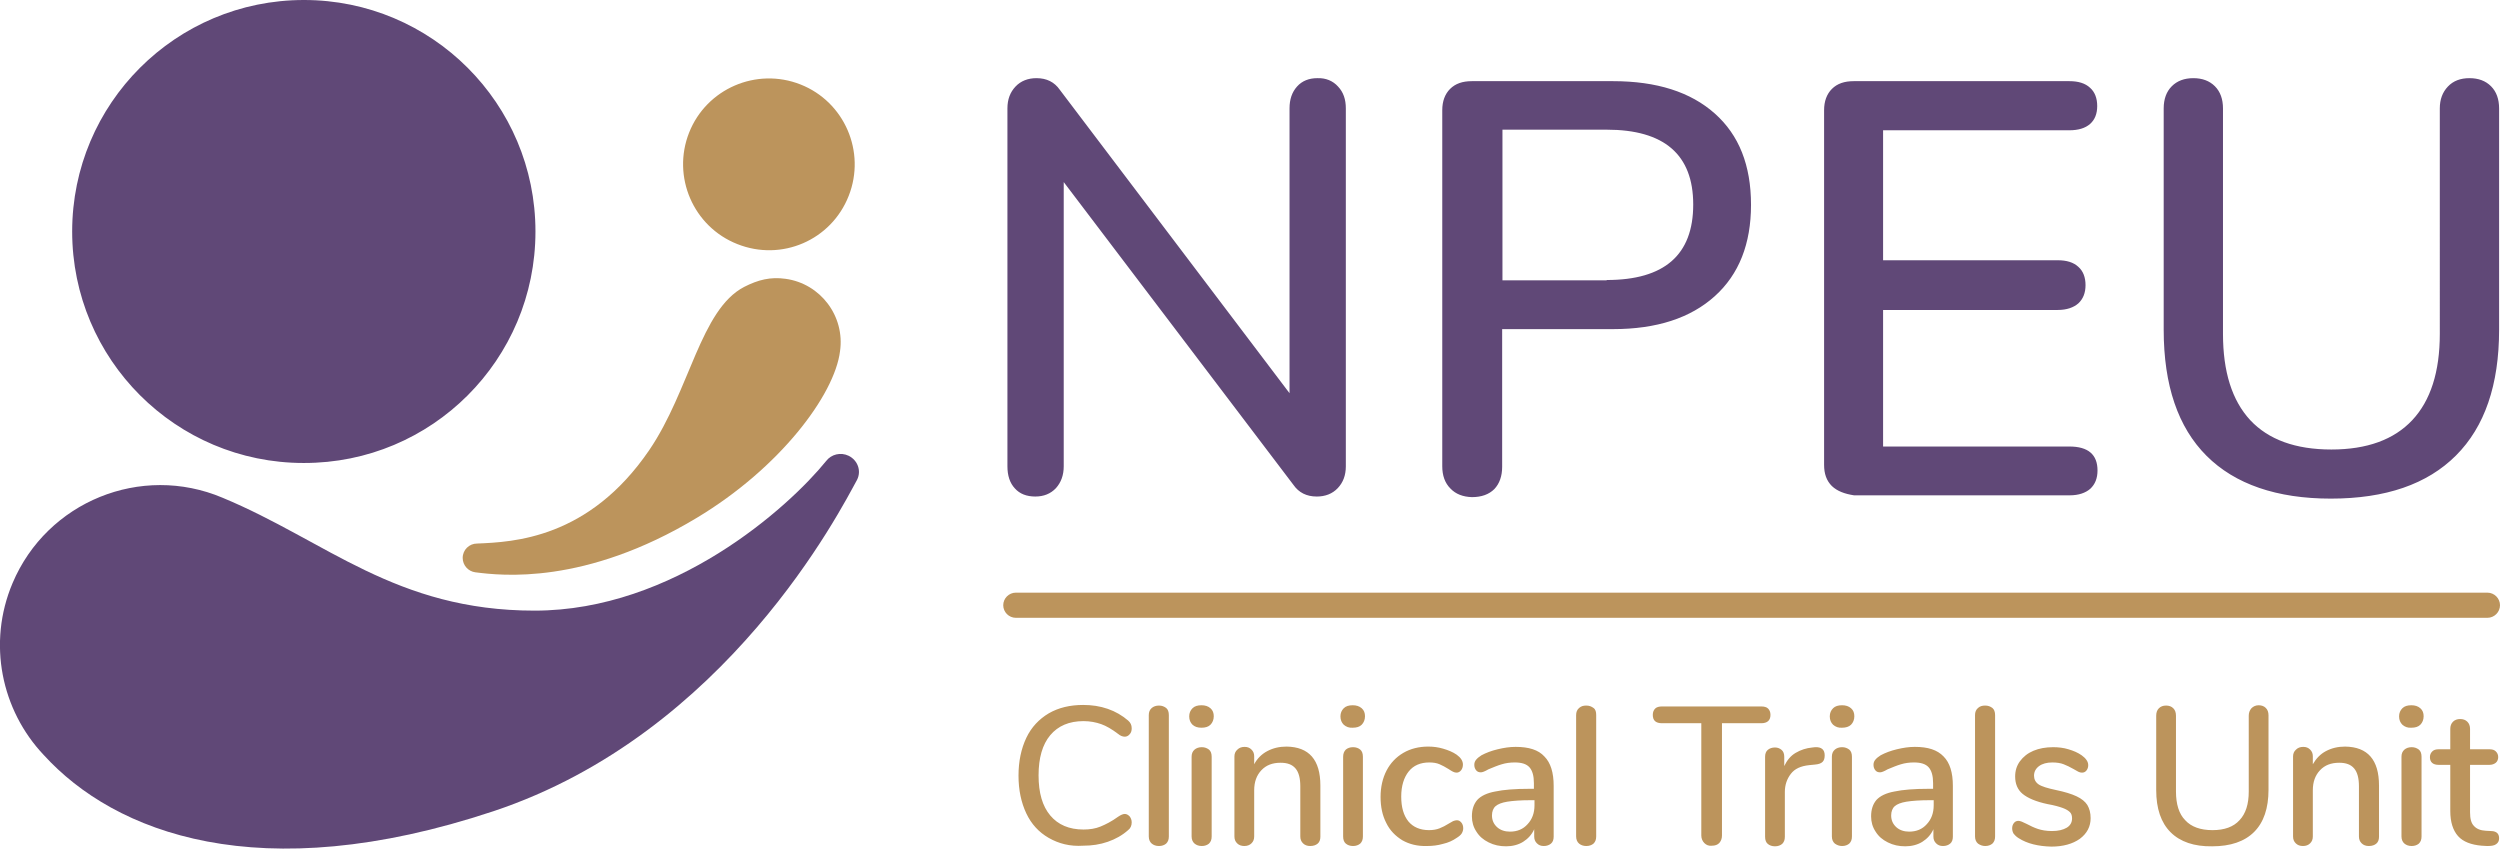 <svg xmlns="http://www.w3.org/2000/svg" width="834.8" height="283.5" viewBox="0 0 834.8 283.5"><g fill="#BC945C"><path d="M350.2 279.8c-3.3-1.9-5.8-4.6-7.5-8.2-1.7-3.6-2.6-7.8-2.6-12.6s.9-9 2.6-12.6c1.7-3.6 4.3-6.3 7.5-8.2 3.3-1.9 7.1-2.8 11.5-2.8 2.9 0 5.6.4 8.2 1.3 2.6.9 4.8 2.2 6.8 3.9.8.7 1.2 1.5 1.2 2.6 0 .8-.2 1.5-.7 2-.4.5-1 .8-1.6.8-.7 0-1.5-.3-2.2-.9-2.1-1.6-4-2.7-5.7-3.3-1.7-.6-3.7-1-5.9-1-4.8 0-8.5 1.6-11.1 4.7-2.6 3.1-3.9 7.6-3.9 13.4 0 5.9 1.3 10.3 3.9 13.4 2.6 3.1 6.3 4.7 11.1 4.7 2.1 0 4-.3 5.7-1 1.7-.7 3.7-1.7 5.9-3.3.9-.6 1.6-.9 2.2-.9.6 0 1.1.3 1.6.8.4.5.7 1.2.7 2 0 1.1-.4 2-1.2 2.6-1.9 1.7-4.2 3-6.8 3.9-2.6.9-5.3 1.3-8.2 1.3-4.4.3-8.2-.7-11.5-2.6zM384.6 281.7c-.6-.5-1-1.3-1-2.4v-40.5c0-1 .3-1.8 1-2.4.6-.5 1.4-.8 2.4-.8s1.7.3 2.4.8c.6.5.9 1.3.9 2.4v40.5c0 1.1-.3 1.8-.9 2.4-.6.5-1.4.8-2.4.8s-1.8-.3-2.4-.8zM398.2 242c-.7-.7-1.1-1.6-1.1-2.8 0-1.1.4-2 1.1-2.7.7-.7 1.7-1 3-1 1.2 0 2.2.3 3 1 .8.7 1.1 1.6 1.1 2.7s-.4 2.1-1.1 2.8c-.7.7-1.7 1-3 1s-2.2-.3-3-1zm.7 39.7c-.6-.5-1-1.3-1-2.4v-26.6c0-1 .3-1.8 1-2.4.6-.5 1.4-.8 2.4-.8s1.7.3 2.4.8c.6.5.9 1.3.9 2.4v26.6c0 1.1-.3 1.8-.9 2.4-.6.5-1.4.8-2.4.8s-1.8-.3-2.4-.8zM440.9 262.3v17.1c0 1-.3 1.8-.9 2.3-.6.5-1.4.8-2.5.8-1 0-1.8-.3-2.4-.9-.6-.6-.9-1.3-.9-2.3v-16.7c0-2.7-.5-4.7-1.6-6-1.1-1.3-2.7-1.9-5-1.9-2.7 0-4.8.8-6.4 2.5-1.6 1.7-2.4 3.9-2.4 6.7v15.4c0 1-.3 1.7-.9 2.3-.6.6-1.4.9-2.4.9s-1.8-.3-2.4-.9c-.6-.6-.9-1.3-.9-2.3v-26.7c0-.9.3-1.7 1-2.3.6-.6 1.4-.9 2.4-.9s1.7.3 2.3.9c.6.6.9 1.3.9 2.2v2.7c1-1.9 2.5-3.4 4.4-4.4 1.9-1 4-1.5 6.4-1.5 7.5.1 11.3 4.4 11.3 13zM448.7 242c-.7-.7-1.1-1.6-1.1-2.8 0-1.1.4-2 1.1-2.7.7-.7 1.7-1 3-1 1.2 0 2.2.3 3 1 .8.7 1.1 1.6 1.1 2.7s-.4 2.1-1.1 2.8c-.7.7-1.7 1-3 1-1.2.1-2.2-.3-3-1zm.7 39.7c-.6-.5-.9-1.3-.9-2.4v-26.6c0-1 .3-1.8.9-2.4.6-.5 1.4-.8 2.4-.8s1.8.3 2.4.8c.6.5.9 1.3.9 2.4v26.6c0 1.1-.3 1.8-.9 2.4-.6.5-1.4.8-2.4.8s-1.8-.3-2.4-.8zM468.3 280.6c-2.3-1.4-4.2-3.3-5.4-5.8-1.3-2.5-1.9-5.4-1.9-8.7 0-3.3.7-6.3 2-8.8 1.3-2.5 3.2-4.5 5.6-5.9 2.4-1.4 5.2-2.1 8.3-2.1 1.7 0 3.3.2 5 .7 1.7.5 3.2 1.1 4.5 2 1.4 1 2.1 2.1 2.1 3.3 0 .7-.2 1.4-.6 1.9-.4.5-.9.8-1.5.8-.4 0-.8-.1-1.2-.3-.4-.2-.9-.5-1.5-.9-1.1-.7-2.1-1.2-3-1.6-.9-.4-2.1-.6-3.4-.6-3 0-5.3 1-6.9 3-1.6 2-2.5 4.8-2.5 8.4s.8 6.3 2.4 8.3c1.6 1.9 3.9 2.9 6.9 2.9 1.3 0 2.5-.2 3.5-.6 1-.4 2-.9 3.1-1.6.5-.3 1-.6 1.4-.8.5-.2.9-.3 1.3-.3.6 0 1.1.3 1.5.8.4.5.6 1.1.6 1.9 0 .6-.2 1.2-.5 1.7s-.9 1-1.7 1.5c-1.3.9-2.8 1.6-4.6 2-1.7.5-3.5.7-5.3.7-3.2.1-5.9-.6-8.2-1.9zM515.7 252.6c2.1 2.1 3.1 5.4 3.1 9.8v17c0 1-.3 1.8-.9 2.3-.6.5-1.4.8-2.4.8s-1.7-.3-2.3-.9c-.6-.6-.9-1.3-.9-2.3v-2.4c-.8 1.8-2.1 3.2-3.7 4.2s-3.6 1.5-5.7 1.5-4-.4-5.8-1.3c-1.8-.9-3.1-2-4.1-3.6-1-1.5-1.5-3.2-1.5-5.1 0-2.3.6-4.1 1.8-5.5 1.2-1.3 3.2-2.3 6-2.8 2.8-.6 6.6-.9 11.4-.9h1.5v-1.9c0-2.4-.5-4.2-1.5-5.3-1-1.1-2.6-1.6-4.9-1.6-1.5 0-3 .2-4.3.6-1.4.4-2.8 1-4.5 1.7-1.2.7-2 1-2.5 1-.7 0-1.2-.2-1.6-.7s-.6-1.1-.6-1.8.2-1.2.6-1.7c.4-.5 1-1 1.8-1.5 1.5-.8 3.3-1.5 5.4-2 2.1-.5 4-.8 6-.8 4.4 0 7.6 1 9.6 3.2zm-5.6 22.6c1.5-1.6 2.3-3.7 2.3-6.3v-1.7h-1.2c-3.4 0-6 .2-7.9.5-1.8.3-3.1.8-3.9 1.5-.8.7-1.2 1.8-1.2 3.1 0 1.6.6 2.9 1.7 3.9s2.6 1.5 4.3 1.5c2.4 0 4.4-.8 5.9-2.5zM527.3 281.7c-.6-.5-1-1.3-1-2.4v-40.5c0-1 .3-1.8 1-2.4s1.4-.8 2.4-.8 1.7.3 2.4.8.9 1.3.9 2.4v40.5c0 1.1-.3 1.8-.9 2.4-.6.5-1.4.8-2.4.8s-1.8-.3-2.4-.8zM569.1 281.5c-.6-.6-1-1.5-1-2.5v-37.5H555c-2.1 0-3.1-.9-3.1-2.8 0-.9.3-1.6.8-2.1s1.3-.7 2.3-.7h33.1c1 0 1.8.2 2.3.7s.8 1.2.8 2.1c0 1.9-1.1 2.8-3.1 2.8H575V279c0 1-.3 1.8-.9 2.5-.6.6-1.4.9-2.5.9-1 .1-1.8-.2-2.5-.9zM609.3 252.2c0 1-.2 1.7-.7 2.2-.5.5-1.3.8-2.5.9l-2 .2c-2.8.3-4.8 1.2-6.1 2.9-1.3 1.7-2 3.7-2 6v15c0 1.1-.3 1.8-.9 2.4-.6.5-1.4.8-2.4.8s-1.8-.3-2.4-.8c-.6-.5-.9-1.3-.9-2.4v-26.7c0-1 .3-1.8.9-2.3.6-.5 1.4-.8 2.4-.8.9 0 1.6.3 2.2.8.6.5.9 1.3.9 2.3v3.1c.9-1.9 2.1-3.4 3.8-4.4 1.7-1 3.5-1.6 5.6-1.8l.9-.1c2.1-.1 3.2.8 3.2 2.7zM612.1 242c-.7-.7-1.1-1.6-1.1-2.8 0-1.1.4-2 1.1-2.7.7-.7 1.7-1 3-1 1.2 0 2.2.3 3 1 .8.7 1.1 1.6 1.1 2.7s-.4 2.1-1.1 2.8c-.7.7-1.8 1-3 1-1.2.1-2.2-.3-3-1zm.6 39.7c-.6-.5-1-1.3-1-2.4v-26.6c0-1 .3-1.8 1-2.4.6-.5 1.4-.8 2.4-.8s1.7.3 2.4.8c.6.5.9 1.3.9 2.4v26.6c0 1.1-.3 1.8-.9 2.4-.6.5-1.4.8-2.4.8-.9 0-1.7-.3-2.4-.8zM649 252.6c2.1 2.1 3.1 5.4 3.1 9.8v17c0 1-.3 1.8-.9 2.3-.6.5-1.4.8-2.4.8s-1.7-.3-2.3-.9c-.6-.6-.9-1.3-.9-2.3v-2.4c-.8 1.8-2.1 3.2-3.7 4.2s-3.6 1.5-5.7 1.5-4-.4-5.8-1.3c-1.8-.9-3.1-2-4.1-3.6-1-1.5-1.5-3.2-1.5-5.1 0-2.3.6-4.1 1.8-5.5 1.2-1.3 3.2-2.3 6-2.8 2.8-.6 6.6-.9 11.4-.9h1.5v-1.9c0-2.4-.5-4.2-1.5-5.3-1-1.1-2.6-1.6-4.9-1.6-1.5 0-3 .2-4.3.6-1.4.4-2.8 1-4.5 1.7-1.2.7-2 1-2.5 1-.7 0-1.2-.2-1.6-.7s-.6-1.1-.6-1.8.2-1.2.6-1.7c.4-.5 1-1 1.8-1.5 1.5-.8 3.3-1.5 5.4-2 2.1-.5 4-.8 6-.8 4.4 0 7.5 1 9.6 3.2zm-5.6 22.6c1.5-1.6 2.3-3.7 2.3-6.3v-1.7h-1.2c-3.4 0-6 .2-7.9.5-1.8.3-3.1.8-3.9 1.5-.8.7-1.2 1.8-1.2 3.1 0 1.6.6 2.9 1.7 3.9s2.6 1.5 4.3 1.5c2.4 0 4.4-.8 5.9-2.5zM660.5 281.7c-.6-.5-1-1.3-1-2.4v-40.5c0-1 .3-1.8 1-2.4s1.4-.8 2.4-.8 1.7.3 2.4.8c.6.5.9 1.3.9 2.4v40.5c0 1.1-.3 1.8-.9 2.4-.6.5-1.4.8-2.4.8-.9 0-1.7-.3-2.4-.8zM674.1 279.9c-.8-.5-1.3-1-1.7-1.5-.3-.5-.5-1.1-.5-1.8s.2-1.3.6-1.8c.4-.5.9-.7 1.5-.7s1.5.4 2.7 1c1.3.7 2.6 1.3 3.8 1.7 1.2.4 2.8.7 4.7.7 2.1 0 3.7-.4 4.9-1.1 1.2-.7 1.8-1.8 1.8-3.1 0-.9-.2-1.6-.7-2.1s-1.3-1-2.4-1.4c-1.1-.4-2.8-.9-5.1-1.3-3.8-.8-6.6-2-8.3-3.4-1.7-1.4-2.5-3.4-2.5-5.8 0-1.9.5-3.6 1.6-5.1 1.1-1.5 2.6-2.7 4.5-3.5 1.9-.8 4.1-1.2 6.6-1.2 1.7 0 3.5.2 5.1.7 1.7.5 3.1 1.1 4.4 2 1.4 1 2.2 2.1 2.2 3.3 0 .7-.2 1.3-.6 1.8-.4.5-.9.7-1.5.7-.4 0-.8-.1-1.2-.3-.4-.2-.9-.5-1.6-.9-1.2-.7-2.3-1.2-3.3-1.6-1-.4-2.3-.6-3.8-.6-1.8 0-3.3.4-4.4 1.2-1.1.8-1.7 1.9-1.7 3.2 0 1.2.5 2.2 1.5 2.9 1 .7 3 1.3 5.8 1.9 2.9.6 5.2 1.3 6.9 2.1s2.9 1.8 3.6 2.9c.7 1.2 1.1 2.6 1.1 4.4 0 2.8-1.2 5.1-3.6 6.9-2.4 1.7-5.6 2.6-9.5 2.6-4.4-.1-8.1-1-10.9-2.8zM724.8 277.9c-3.2-3.2-4.8-7.9-4.8-14.1V239c0-1.1.3-1.9.9-2.5.6-.6 1.4-.9 2.4-.9s1.8.3 2.4.9c.6.6.9 1.4.9 2.5v25.3c0 4.2 1 7.5 3.1 9.6 2 2.2 5.1 3.3 9.1 3.3s7-1.1 9-3.3c2.1-2.2 3.1-5.4 3.1-9.6V239c0-1 .3-1.8.9-2.5.6-.6 1.4-1 2.4-1s1.8.3 2.4.9c.6.6.9 1.4.9 2.5v24.8c0 6.2-1.6 10.9-4.8 14.1-3.2 3.2-7.9 4.8-14 4.8-6 .1-10.7-1.5-13.9-4.7zM794.4 262.3v17.1c0 1-.3 1.8-.9 2.3-.6.5-1.4.8-2.5.8-1 0-1.8-.3-2.4-.9-.6-.6-.9-1.3-.9-2.3v-16.7c0-2.7-.5-4.7-1.6-6-1.1-1.3-2.7-1.9-5-1.9-2.7 0-4.8.8-6.4 2.5-1.6 1.7-2.4 3.9-2.4 6.7v15.4c0 1-.3 1.7-.9 2.3-.6.6-1.4.9-2.4.9s-1.8-.3-2.4-.9c-.6-.6-.9-1.3-.9-2.3v-26.7c0-.9.3-1.7 1-2.3.6-.6 1.4-.9 2.4-.9s1.7.3 2.3.9c.6.6.9 1.3.9 2.2v2.7c1.1-1.9 2.5-3.4 4.4-4.4 1.9-1 4-1.5 6.4-1.5 7.5.1 11.3 4.4 11.3 13zM802.2 242c-.7-.7-1.1-1.6-1.1-2.8 0-1.1.4-2 1.1-2.7.7-.7 1.7-1 3-1 1.2 0 2.2.3 3 1 .8.7 1.1 1.6 1.1 2.7s-.4 2.1-1.1 2.8c-.7.7-1.7 1-3 1-1.2.1-2.2-.3-3-1zm.7 39.7c-.6-.5-1-1.3-1-2.4v-26.6c0-1 .3-1.8 1-2.4.6-.5 1.4-.8 2.4-.8s1.7.3 2.4.8c.6.5.9 1.3.9 2.4v26.6c0 1.1-.3 1.8-.9 2.4-.6.5-1.4.8-2.4.8s-1.8-.3-2.4-.8zM833.9 278.2c.4.4.6 1 .6 1.7 0 .9-.3 1.5-1 2s-1.7.6-3 .6l-1.8-.1c-3.5-.3-6.2-1.3-7.9-3.2-1.7-1.9-2.6-4.7-2.6-8.4v-15.4h-3.9c-1.9 0-2.9-.9-2.9-2.6 0-.8.3-1.4.8-1.9s1.2-.7 2.1-.7h3.9v-6.8c0-1 .3-1.8.9-2.4.6-.6 1.4-.9 2.4-.9s1.8.3 2.4.9c.6.6.9 1.4.9 2.4v6.8h6.5c.9 0 1.6.2 2.1.7.5.5.8 1.1.8 1.9 0 .8-.3 1.5-.8 1.9-.5.4-1.2.7-2.1.7h-6.5v15.9c0 2.1.4 3.6 1.3 4.5.9 1 2.2 1.5 3.9 1.6l1.8.1c1 0 1.7.3 2.1.7z"/></g><path fill="#BC945C" d="M335 202.1c0-2.3 1.9-4.2 4.2-4.2h491.4c2.3 0 4.2 1.9 4.2 4.2 0 2.3-1.9 4.2-4.2 4.2H339.2c-2.3 0-4.2-1.9-4.2-4.2"/><path fill="#604877" d="M446.8 28.9c1.8 1.9 2.6 4.3 2.6 7.3v119.5c0 3-.9 5.4-2.7 7.3-1.8 1.9-4.2 2.8-7 2.8-3.4 0-6-1.3-7.8-3.9L355.2 60.8v94.9c0 3-.9 5.4-2.6 7.3-1.8 1.9-4.1 2.8-6.9 2.8-2.9 0-5.2-.9-6.8-2.7-1.7-1.8-2.5-4.3-2.5-7.4V36.2c0-3 .9-5.4 2.7-7.3 1.8-1.9 4.2-2.8 7-2.8 3.4 0 6 1.3 7.8 3.9l76.7 101.3V36.2c0-3 .8-5.4 2.5-7.3 1.7-1.9 4-2.8 6.8-2.8 2.8-.1 5.2.9 6.9 2.8M484.3 163.1c-1.8-1.8-2.7-4.3-2.7-7.4V36.8c0-3 .9-5.4 2.6-7.1 1.8-1.8 4.2-2.6 7.3-2.6h47.1c14.6 0 25.9 3.6 34 10.8 8.1 7.2 12.1 17.3 12.1 30.5 0 13-4 23.2-12.1 30.5-8.1 7.3-19.4 11-34 11h-37v46c0 3.1-.9 5.6-2.6 7.4-1.8 1.8-4.3 2.7-7.5 2.7-3-.1-5.4-1-7.2-2.9m52.2-69.6c19.3 0 28.9-8.4 28.9-25.2 0-16.7-9.7-25-28.9-25h-34.8v50.3h34.8zM611.7 162.3c-1.8-1.8-2.6-4.1-2.6-7.1V36.8c0-3 .9-5.4 2.6-7.1 1.8-1.8 4.2-2.6 7.3-2.6h72c3 0 5.3.7 6.9 2.2 1.6 1.4 2.4 3.5 2.4 6.1 0 2.6-.8 4.6-2.4 6-1.6 1.4-3.9 2.1-6.9 2.1h-62.2v43.4h58.3c3 0 5.3.7 6.9 2.2 1.6 1.4 2.4 3.5 2.4 6.1 0 2.6-.8 4.6-2.4 6.1-1.6 1.4-3.9 2.2-6.9 2.2h-58.3v45.6H691c6.3 0 9.4 2.7 9.4 8 0 2.6-.8 4.6-2.4 6.1-1.6 1.4-3.9 2.2-6.9 2.2h-72c-3.2-.5-5.6-1.4-7.4-3.1M736.8 152.2c-9.5-9.5-14.3-23.5-14.3-42.1V36.2c0-3.1.9-5.6 2.7-7.4 1.8-1.8 4.2-2.7 7.2-2.7s5.4.9 7.2 2.7c1.8 1.8 2.7 4.3 2.7 7.4v75.3c0 12.6 3 22.2 9.1 28.8 6.1 6.5 15.1 9.8 27.1 9.8 11.9 0 20.9-3.3 27-9.8 6.1-6.5 9.2-16.1 9.2-28.8V36.2c0-3 .9-5.4 2.7-7.3 1.8-1.9 4.2-2.8 7.2-2.8s5.4.9 7.2 2.7c1.8 1.8 2.7 4.3 2.7 7.4v73.9c0 18.4-4.8 32.4-14.4 42-9.6 9.6-23.5 14.4-41.8 14.4-18 0-32-4.8-41.5-14.3M178.8 77.3c0-42.7-34.6-77.3-77.3-77.3-42.8 0-77.4 34.6-77.4 77.3 0 42.7 34.6 77.3 77.3 77.3 42.8.1 77.4-34.5 77.4-77.3"/><path fill="#BC945C" d="M283.4 65.4c5.8-14.7-1.4-31.4-16.1-37.2-14.7-5.8-31.4 1.4-37.2 16.1-5.8 14.7 1.4 31.4 16.1 37.2 14.8 5.9 31.4-1.3 37.2-16.1M158.7 191.1c8.6 1.1 36.5 4.4 74-18.2 27.8-16.7 46-41.1 47.8-55.6 1.7-11.7-6.5-22.6-18.2-24.2-5-.7-9.1.3-13.8 2.7-14.6 7.6-18.1 34.5-31.7 54.5-20.2 29.6-45.4 30.7-57.5 31.2-2.6 0-4.8 2.1-4.8 4.8 0 2.5 1.9 4.5 4.2 4.8"/><path fill="#604877" d="M275.9 153.9c-12.7 15.7-51 50-97.4 50-46.5 0-69.5-23.3-104.2-37.7-27.2-11.5-58.6 1.3-70.1 28.5-8.5 20.1-3.7 42.5 10.4 57.4 23.7 26 71.9 44.8 150.1 18.8 78.2-26 116.1-100.9 121.5-110.7 1.5-3 .2-6.5-2.8-8-2.7-1.3-5.8-.5-7.5 1.7"/></svg>